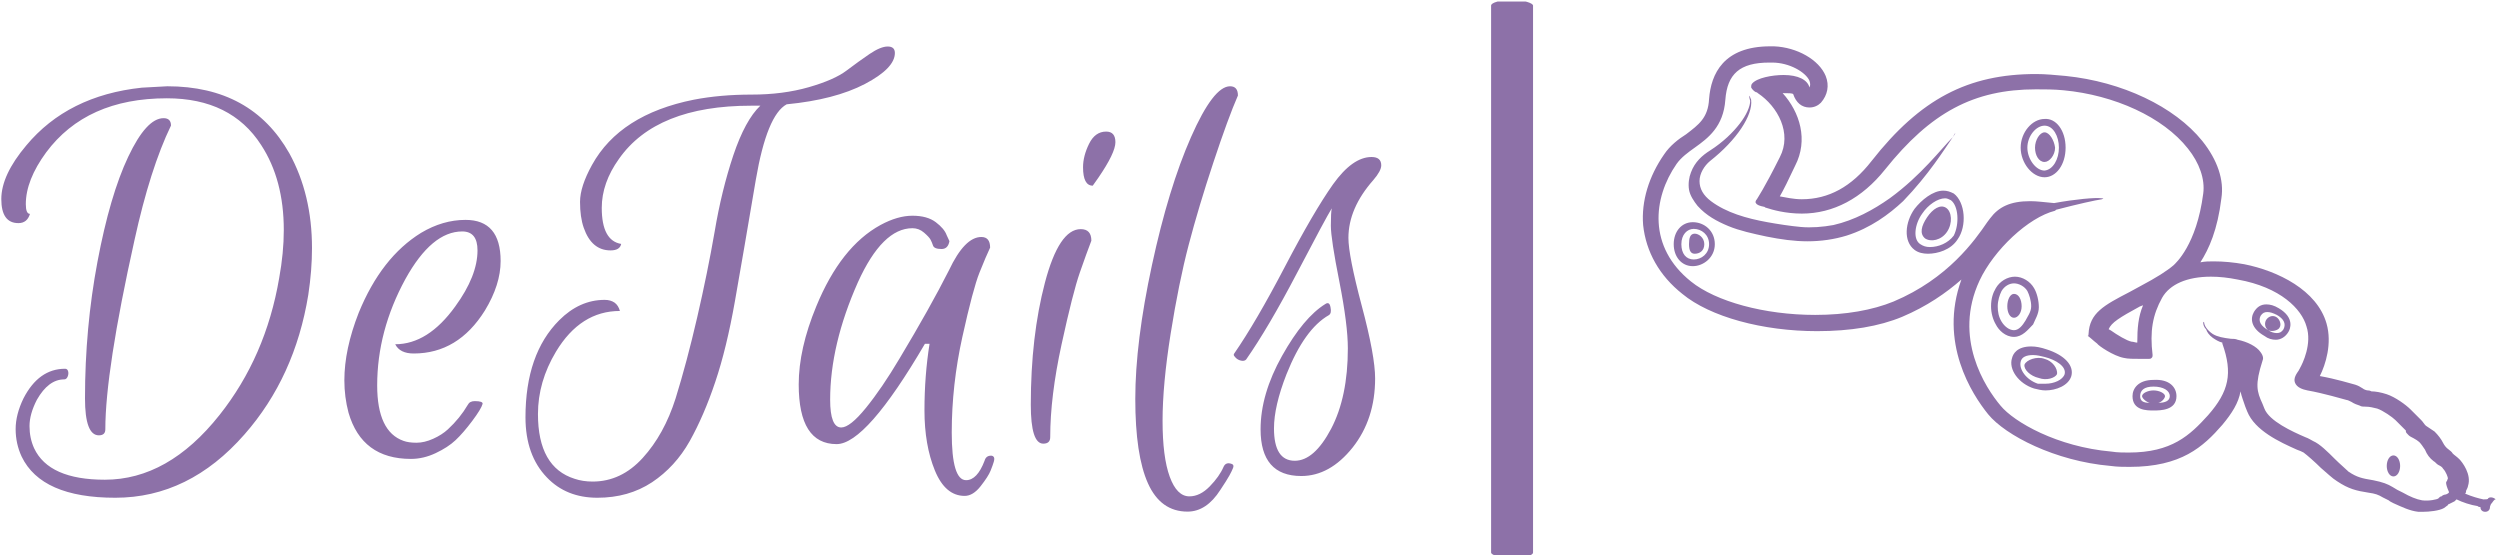 <svg xmlns="http://www.w3.org/2000/svg" version="1.1" xmlns:xlink="http://www.w3.org/1999/xlink" xmlns:svgjs="http://svgjs.dev/svgjs" width="1000" height="222" viewBox="0 0 1000 222"><g transform="matrix(1,0,0,1,-0.606,0.625)"><svg viewBox="0 0 396 88" data-background-color="#ffffff" preserveAspectRatio="xMidYMid meet" height="222" width="1000" xmlns="http://www.w3.org/2000/svg" xmlns:xlink="http://www.w3.org/1999/xlink"><g id="tight-bounds" transform="matrix(1,0,0,1,0.24,-0.248)"><svg viewBox="0 0 395.52 88.495" height="88.495" width="395.52"><g><svg viewBox="0 0 714.909 159.957" height="88.495" width="395.52"><g><rect width="12.021" height="159.957" x="426.988" y="0" fill="#8d71a8" opacity="1" stroke-width="0" stroke="transparent" fill-opacity="1" class="rect-o-0" data-fill-palette-color="primary" rx="1%" id="o-0" data-palette-color="#8d71a8"></rect></g><g transform="matrix(1,0,0,1,0,13.33)"><svg viewBox="0 0 395.52 133.298" height="133.298" width="395.52"><g id="textblocktransform"><svg viewBox="0 0 395.52 133.298" height="133.298" width="395.52" id="textblock"><g><svg viewBox="0 0 395.52 133.298" height="133.298" width="395.52"><g transform="matrix(1,0,0,1,0,0)"><svg width="395.52" viewBox="0.28 -34.4 119.39 40.24" height="133.298" data-palette-color="#8d71a8"><path d="M1.76-19.12L1.76-19.12Q0.28-19.12 0.28-21.2 0.28-23.28 2.44-25.84L2.44-25.84Q6.04-30.16 12.44-30.84L12.44-30.84 14.64-30.96Q21.92-30.96 25.2-25.16L25.2-25.16Q27.16-21.6 27.16-16.96L27.16-16.96Q27.16-15.04 26.84-12.92L26.84-12.92Q25.68-5.8 21.32-0.84L21.32-0.84Q16.52 4.64 10.14 4.64 3.76 4.64 2.04 1.08L2.04 1.08Q1.52-0.04 1.52-1.3 1.52-2.56 2.2-3.96L2.2-3.96Q3.52-6.52 5.8-6.52L5.8-6.52Q6-6.52 6.06-6.3 6.12-6.08 6.02-5.84 5.92-5.6 5.72-5.6L5.72-5.6Q4.36-5.6 3.36-3.84L3.36-3.84Q2.72-2.6 2.72-1.56 2.72-0.52 3.12 0.36L3.12 0.36Q4.4 3.08 9.24 3.08L9.24 3.08Q14.72 3.08 19.16-2.52L19.16-2.52Q23.16-7.56 24.32-14.36L24.32-14.36Q24.72-16.56 24.72-18.52L24.72-18.52Q24.72-22.88 22.76-25.88L22.76-25.88Q20.16-29.92 14.6-29.92L14.6-29.92Q7.64-29.92 4.16-25.24L4.16-25.24Q2.4-22.84 2.4-20.76L2.4-20.76Q2.4-19.92 2.76-19.92L2.76-19.92Q2.52-19.12 1.76-19.12ZM7.52-3.96L7.52-3.96Q7.52-10.04 8.6-15.78 9.68-21.52 11.26-24.86 12.84-28.2 14.32-28.2L14.32-28.2Q14.96-28.2 14.96-27.56L14.96-27.56Q13.16-23.84 11.8-17.64L11.8-17.64Q9.28-6.32 9.28-1.28L9.28-1.28Q9.28-0.76 8.72-0.76L8.72-0.76Q7.52-0.76 7.52-3.96ZM40.44-19.4L40.44-19.4Q43.48-19.4 43.48-15.84L43.48-15.84Q43.48-13.8 42.12-11.56L42.12-11.56Q39.8-7.84 35.96-7.84L35.96-7.84Q35.36-7.84 34.96-8.04 34.56-8.24 34.36-8.64L34.36-8.64Q37.2-8.64 39.56-11.92L39.56-11.92Q41.48-14.56 41.48-16.76L41.48-16.76Q41.48-18.4 40.16-18.4L40.16-18.4Q37.52-18.4 35.24-14.28L35.24-14.28Q32.8-9.8 32.8-5.08L32.8-5.08Q32.8-1.08 35.08-0.28L35.08-0.28Q35.52-0.12 36.2-0.12 36.88-0.12 37.64-0.46 38.4-0.8 38.92-1.28L38.92-1.28Q39.96-2.24 40.64-3.4L40.64-3.4Q40.8-3.72 41.24-3.72L41.24-3.72Q41.96-3.72 41.92-3.48L41.92-3.48Q41.8-3.04 41.02-2 40.24-0.96 39.58-0.34 38.92 0.28 37.86 0.78 36.8 1.28 35.72 1.28L35.72 1.28Q31.48 1.28 30.32-2.72L30.32-2.72Q29.96-4.08 29.96-5.52L29.96-5.52Q29.96-8.2 31.2-11.36L31.2-11.36Q33.16-16.16 36.6-18.28L36.6-18.28Q38.48-19.4 40.44-19.4ZM52.23-20.44L52.23-20.44Q52.23-17.6 53.91-17.32L53.91-17.32Q53.8-16.76 52.99-16.76L52.99-16.76Q51.35-16.76 50.67-18.72L50.67-18.72Q50.35-19.64 50.35-20.96 50.35-22.28 51.39-24.16L51.39-24.16Q53.8-28.52 60.2-29.8L60.2-29.8Q62.48-30.24 65.19-30.24 67.91-30.24 70.14-30.88 72.36-31.52 73.41-32.32 74.47-33.12 75.41-33.76 76.36-34.4 76.97-34.4 77.59-34.4 77.59-33.84L77.59-33.84Q77.59-32.52 75-31.16 72.39-29.8 68.23-29.4L68.23-29.4Q66.52-28.48 65.56-22.88L65.56-22.88Q64.47-16.44 63.75-12.36 63.03-8.28 62.05-5.38 61.08-2.48 59.84-0.26 58.59 1.96 56.58 3.3 54.55 4.64 51.85 4.64 49.16 4.64 47.48 2.88L47.48 2.88Q45.63 0.96 45.63-2.32L45.63-2.32Q45.63-7.8 48.55-10.72L48.55-10.72Q50.31-12.48 52.48-12.48L52.48-12.48Q52.99-12.48 53.34-12.24 53.67-12 53.8-11.52L53.8-11.52Q50.39-11.52 48.27-8L48.27-8Q46.71-5.4 46.71-2.6L46.71-2.6Q46.71 2 49.88 3L49.88 3Q50.59 3.24 51.44 3.24L51.44 3.24Q53.91 3.24 55.77 1.2 57.63-0.84 58.62-3.96 59.59-7.08 60.49-10.98 61.39-14.88 62-18.4 62.59-21.92 63.61-24.98 64.64-28.04 65.95-29.28L65.95-29.28 65.16-29.28Q56.95-29.28 53.72-24.68L53.72-24.68Q52.23-22.6 52.23-20.44ZM72.55 0L72.55 0Q69.27 0 69.27-5.16L69.27-5.16Q69.27-8.24 70.79-11.92L70.79-11.92Q72.91-17.08 76.35-18.96L76.35-18.96Q77.83-19.76 79.11-19.76 80.39-19.76 81.13-19.2 81.87-18.64 82.07-18.08L82.07-18.08 82.31-17.56Q82.19-16.88 81.63-16.88L81.63-16.88Q80.99-16.88 80.89-17.18 80.79-17.48 80.67-17.7 80.55-17.92 80.11-18.3 79.67-18.68 79.11-18.68L79.11-18.68Q76.51-18.68 74.39-14L74.39-14Q71.99-8.6 71.99-3.84L71.99-3.84Q71.99-1.44 72.95-1.44L72.95-1.44Q73.71-1.44 75.09-3.14 76.47-4.84 77.99-7.4L77.99-7.4Q80.63-11.8 82.27-15.04L82.27-15.04Q83.63-17.92 85.07-17.92L85.07-17.92Q85.83-17.92 85.83-17L85.83-17Q85.47-16.24 84.91-14.84 84.35-13.44 83.43-9.28 82.51-5.12 82.51-1 82.51 3.12 83.75 3.12L83.75 3.12Q84.23 3.12 84.63 2.7 85.03 2.28 85.35 1.44L85.35 1.44Q85.47 1 85.91 1L85.91 1Q86.07 1 86.15 1.12 86.23 1.24 86.15 1.52 86.07 1.8 85.87 2.3 85.67 2.8 85.01 3.64 84.35 4.48 83.63 4.48L83.63 4.48Q81.95 4.48 81.05 2.28 80.15 0.08 80.15-2.92 80.15-5.92 80.59-8.68L80.59-8.68 80.19-8.68Q75.11 0 72.55 0ZM89.35-3.4L89.35-3.4Q89.35-9.32 90.57-13.96 91.79-18.6 93.67-18.6L93.67-18.6Q94.59-18.6 94.59-17.6L94.59-17.6Q94.19-16.56 93.59-14.84 92.99-13.12 92.01-8.62 91.03-4.12 91.03-0.6L91.03-0.6Q91.03-0.04 90.43-0.04L90.43-0.04Q89.35-0.04 89.35-3.4ZM95.19-23.04L94.71-22.36Q93.87-22.36 93.87-23.96L93.87-23.96Q93.87-24.92 94.39-25.98 94.91-27.04 95.87-27.04L95.87-27.04Q96.67-27.04 96.67-26.12L96.67-26.12Q96.67-25.2 95.19-23.04L95.19-23.04ZM102.91 5.84L102.91 5.84Q100.59 5.84 99.49 3.4 98.39 0.96 98.39-3.92 98.39-8.8 99.83-15.48 101.27-22.16 103.21-26.56 105.15-30.96 106.59-30.96L106.59-30.96Q107.27-30.96 107.27-30.16L107.27-30.16Q106.43-28.24 105.15-24.38 103.87-20.52 103.01-17.24 102.15-13.96 101.45-9.56 100.75-5.16 100.75-2.02 100.75 1.12 101.37 2.82 101.99 4.52 103.07 4.52L103.07 4.52Q103.99 4.52 104.83 3.66 105.67 2.8 106.03 1.96L106.03 1.96Q106.23 1.52 106.75 1.72L106.75 1.72Q106.95 1.8 106.85 2.06 106.75 2.32 106.53 2.72 106.31 3.12 105.75 3.96L105.75 3.96Q104.55 5.84 102.91 5.84ZM110.39-1.36L110.39-1.36Q110.39 1.44 112.19 1.44L112.19 1.44Q113.87 1.44 115.33-1.32 116.78-4.08 116.78-8.28L116.78-8.28Q116.78-10.32 116.05-14.04 115.31-17.76 115.31-18.9 115.31-20.04 115.39-20.4L115.39-20.4Q114.87-19.56 112.39-14.82 109.91-10.08 107.98-7.32L107.98-7.32Q107.83-7.16 107.55-7.22 107.27-7.28 107.09-7.46 106.91-7.64 106.91-7.72 106.91-7.8 106.95-7.84L106.95-7.84Q108.83-10.56 111.33-15.34 113.83-20.12 115.5-22.48 117.19-24.84 118.83-24.84L118.83-24.84Q119.67-24.84 119.67-24.12L119.67-24.12Q119.67-23.64 118.98-22.84L118.98-22.84Q116.83-20.4 116.83-17.84L116.83-17.84Q116.83-16.32 117.98-11.98 119.14-7.64 119.14-5.68L119.14-5.68Q119.14-2.16 117.19 0.3 115.22 2.76 112.75 2.76L112.75 2.76Q109.23 2.76 109.23-1.28L109.23-1.28Q109.23-4.32 111.09-7.64 112.95-10.96 114.83-12.12L114.83-12.12Q115.19-12.36 115.28-11.84 115.39-11.32 115.14-11.16L115.14-11.16Q113.03-9.96 111.47-6.04L111.47-6.04Q110.39-3.28 110.39-1.36Z" opacity="1" transform="matrix(1,0,0,1,0,0)" fill="#8d71a8" class="undefined-text-0" data-fill-palette-color="primary" id="text-0"></path></svg></g></svg></g></svg></g></svg></g><g transform="matrix(1,0,0,1,470.478,13.276)"><svg viewBox="0 0 244.431 133.406" height="133.406" width="244.431"><g><svg xmlns="http://www.w3.org/2000/svg" xmlns:xlink="http://www.w3.org/1999/xlink" version="1.1" x="0" y="0" viewBox="5.37 25.7 89.23 48.7" enable-background="new 0 0 100 100" xml:space="preserve" height="133.406" width="244.431" class="icon-icon-0" data-fill-palette-color="accent" id="icon-0"><path d="M84.6 69.6c0 0.6-0.3 1.1-0.7 1.1-0.4 0-0.7-0.5-0.7-1.1s0.3-1.1 0.7-1.1S84.6 69 84.6 69.6zM47.4 58.4c-0.8-0.3-1.9 0.1-2.1 0.6-0.1 0.5 0.6 1.2 1.5 1.4 0.8 0.3 1.7 0 1.9-0.4C48.8 59.4 48.2 58.6 47.4 58.4zM45 52.9c0-0.7-0.3-1.3-0.8-1.3-0.4 0-0.7 0.6-0.7 1.3 0 0.7 0.3 1.2 0.7 1.2C44.6 54.1 45 53.6 45 52.9zM37.1 42.6c-0.6-0.4-1.4 0.1-2 1s-0.8 1.7-0.2 2.2c0.6 0.4 1.7 0.2 2.3-0.7C37.8 44.2 37.7 43 37.1 42.6zM10.8 45.3c-0.5 0-0.6 0.5-0.6 1.1 0 0.7 0.2 1 0.6 1 0.5 0 1-0.3 1-1C11.8 45.7 11.2 45.3 10.8 45.3zM47.4 34.7c-0.5 0-1 0.8-1 1.6 0 0.8 0.4 1.5 1 1.5 0.5 0 1.1-0.7 1.1-1.5C48.4 35.5 47.9 34.7 47.4 34.7zM61.2 62.3c0 1.5-1.7 1.5-2.4 1.5s-2.2 0-2.2-1.5c0-0.8 0.6-1.7 2.2-1.7C60.5 60.5 61.2 61.4 61.2 62.3zM60.5 62.3c0-0.6-0.7-1-1.7-1s-1.4 0.4-1.4 1c0 0.5 0.3 0.7 1 0.7-0.4-0.1-0.8-0.5-0.8-0.7 0-0.3 0.6-0.6 1.2-0.6S60 62 60 62.3c0 0.2-0.3 0.6-0.7 0.7C60 63 60.5 62.8 60.5 62.3zM50.2 60.2c-0.3 1-1.6 1.5-2.7 1.5-0.4 0-0.8-0.1-1.2-0.2-1.6-0.5-2.7-2-2.3-3.2 0.1-0.4 0.5-1.2 2-1.2 0.5 0 1 0.1 1.6 0.3C49.5 58 50.5 59.1 50.2 60.2zM47.4 58.2C47 58.1 46.6 58 46.2 58c-0.7 0-1.2 0.2-1.3 0.7-0.2 0.8 0.6 1.9 1.8 2.3C47 61 47.2 61 47.5 61c0.9 0 1.8-0.4 2-1C49.7 59.2 48.6 58.5 47.4 58.2zM44.2 56.1c-0.9 0-1.6-0.7-1.9-1.3-0.3-0.5-0.5-1.2-0.5-1.9 0-0.8 0.2-1.4 0.5-1.9 0.4-0.7 1.2-1.2 2-1.2 0.8 0 1.6 0.5 2 1.2 0.3 0.5 0.5 1.3 0.5 2s-0.4 1.3-0.6 1.8l-0.1 0.1C45.7 55.3 45.1 56.1 44.2 56.1zM44.2 55.4c0.5 0 0.9-0.5 1.2-1 0.2-0.4 0.6-0.9 0.6-1.5 0-0.6-0.2-1.2-0.4-1.6-0.3-0.5-0.9-0.8-1.4-0.8-0.5 0-1 0.3-1.3 0.8-0.2 0.4-0.4 1-0.4 1.6 0 0.6 0.1 1.1 0.4 1.6S43.7 55.4 44.2 55.4zM49.6 36.3c0 1.8-1 3.1-2.2 3.1-1.3 0-2.5-1.5-2.5-3.1 0-1.6 1.2-3 2.5-3C48.6 33.2 49.6 34.5 49.6 36.3zM48.9 36.3c0-1.2-0.6-2.3-1.5-2.3-0.9 0-1.8 1.1-1.8 2.3 0 1.2 0.9 2.4 1.8 2.4C48.3 38.6 48.9 37.5 48.9 36.3zM38.3 45.9c-0.7 1.1-2.1 1.5-3.1 1.5-0.5 0-1-0.1-1.4-0.4-1.2-0.9-1-2.9 0-4.3 0.7-0.9 1.9-1.9 3-1.9 0.4 0 0.7 0.1 1.1 0.3C39.1 42 39.3 44.5 38.3 45.9zM37.6 41.8c-0.2-0.1-0.4-0.2-0.6-0.2-0.8 0-1.8 0.7-2.4 1.6-0.8 1.1-1 2.7-0.2 3.2 0.3 0.2 0.6 0.3 1 0.3 0.9 0 1.9-0.4 2.5-1.2C38.5 44.3 38.4 42.4 37.6 41.8zM12.9 46.4c0 1.4-1.2 2.3-2.3 2.3-1.2 0-2-1-2-2.3 0-1.3 0.8-2.3 2-2.3S12.9 45 12.9 46.4zM12.3 46.4c0-1-0.8-1.6-1.6-1.6-0.7 0-1.3 0.6-1.3 1.6 0 1 0.5 1.6 1.3 1.6C11.5 48 12.3 47.4 12.3 46.4zM71.6 54c-0.4-0.2-0.8 0-1 0.3s-0.2 0.8 0.2 1.1c0.4 0.2 1.1 0 1.2-0.3C72.2 54.8 72 54.2 71.6 54zM72.9 55.6c-0.3 0.5-0.8 0.8-1.3 0.8-0.4 0-0.8-0.1-1.2-0.4-1.4-0.8-1.5-1.8-1.1-2.5 0.3-0.5 0.7-0.8 1.3-0.8 0.4 0 0.8 0.1 1.3 0.4C73.6 54.1 73.1 55.3 72.9 55.6zM71.7 53.8c-0.4-0.2-0.7-0.3-1-0.3s-0.5 0.1-0.7 0.4c-0.3 0.6 0.1 1.1 0.8 1.5 0.3 0.2 0.6 0.3 0.9 0.3 0.3 0 0.5-0.1 0.7-0.4C72.7 54.7 72.4 54.2 71.7 53.8zM37.8 35.2C38.2 34.7 38.1 34.6 37.8 35.2c-1.2 1.2-3.3 4-6.6 6.4-1.7 1.2-3.7 2.3-5.9 2.8-1.1 0.2-2.3 0.3-3.4 0.2-1.1-0.1-2.4-0.3-3.5-0.5-2.2-0.4-4.3-1-5.9-2.2-0.8-0.6-1.2-1.3-1.2-2.1 0-0.8 0.5-1.6 1.1-2.1 2.8-2.2 4.5-4.8 4.3-6.4-0.1-0.3-0.2-0.5-0.2-0.4 0 0 0 0.2 0.1 0.5 0 0.6-0.4 1.5-1.1 2.4-0.7 0.9-1.7 1.9-3.1 2.8-0.8 0.5-1.6 1.2-2 2.3-0.2 0.5-0.3 1.2-0.2 1.8s0.5 1.2 0.9 1.7c0.9 1 2 1.6 3.2 2.1s2.6 0.8 4 1.1c1.5 0.3 2.9 0.5 4.3 0.5s2.8-0.2 4.1-0.6c2.5-0.8 4.4-2.2 5.9-3.6C35.3 39.1 36.9 36.5 37.8 35.2zM94.1 73.6C94.1 73.6 94 73.6 94.1 73.6 94 73.8 94 73.9 94 73.9c0 0.3-0.2 0.5-0.5 0.5S93 74.2 93 73.9c-0.1 0-0.2 0-0.3-0.1-0.7-0.1-1.6-0.4-2.2-0.7-0.1 0.1-0.1 0.1-0.2 0.2-0.2 0.1-0.6 0.3-0.6 0.3s-0.1 0-0.1 0.1c-0.1 0.1-0.3 0.2-0.4 0.3-0.5 0.3-1.6 0.4-2.2 0.4-0.2 0-0.4 0-0.5 0-0.9-0.1-1.7-0.5-2.6-0.9-0.2-0.1-0.4-0.2-0.5-0.3-0.2-0.1-0.4-0.2-0.6-0.3-0.5-0.3-0.8-0.4-1.5-0.5-1.3-0.2-2.1-0.4-3.3-1.2-0.5-0.3-1.1-0.9-1.7-1.4-0.6-0.6-1.4-1.3-1.8-1.6-0.2-0.1-0.4-0.2-0.7-0.3-1.8-0.8-4.4-2-5.2-4-0.1-0.2-0.1-0.3-0.2-0.5-0.2-0.6-0.4-1.1-0.5-1.6C67.7 63 67 64.1 66 65.3c-2 2.3-4.3 4.4-9.7 4.4-0.6 0-1.3 0-2-0.1-5.8-0.5-11-3.2-12.8-5.4-1.7-2.1-5.2-7.5-2.8-14.1-1.6 1.4-3.6 2.8-6.2 3.9-2.4 1-5.4 1.5-8.9 1.5-5.7 0-11.2-1.5-14.1-3.9-2.4-1.9-3.8-4.4-4.1-7.2-0.2-2.5 0.6-5.1 2.2-7.4 0.6-0.9 1.5-1.6 2.3-2.1 1.3-1 2.3-1.7 2.4-3.7 0.2-2.6 1.5-5.5 6.4-5.5 0.1 0 0.2 0 0.4 0 2.4 0.1 4.7 1.4 5.4 3.1 0.4 1 0.2 2-0.5 2.8-0.3 0.3-0.7 0.5-1.2 0.5-0.8 0-1.4-0.5-1.7-1.4-0.1-0.1-0.5-0.1-1-0.1h-0.1c1.8 2 2.7 4.9 1.3 7.6-0.7 1.5-1.2 2.5-1.6 3.2 0.6 0.1 1.4 0.3 2.3 0.3 2.8 0 5.2-1.3 7.3-4 5.1-6.5 10.1-9.1 17.2-9.1 1 0 2 0.1 3.1 0.2 5.9 0.6 11.4 3.2 14.3 6.8 1.6 2 2.3 4.1 2 6-0.4 3.3-1.3 5.3-2.2 6.7 0.5-0.1 0.9-0.1 1.4-0.1 1 0 2.1 0.1 3.2 0.3 3.5 0.7 7.6 2.7 8.6 6.2 0.6 2.1-0.1 4.3-0.7 5.5 1.7 0.3 3.3 0.8 3.7 0.9 0.3 0.1 0.5 0.2 0.8 0.4 0.1 0.1 0.4 0.2 0.5 0.2s0.2 0 0.4 0.1c0.4 0 1 0.1 1.6 0.3 0.9 0.3 2 1.1 2.5 1.6 0.4 0.4 0.9 0.9 1.1 1.1s0.3 0.4 0.4 0.5l0.1 0.1c0.3 0.2 0.6 0.4 0.9 0.6 0.4 0.4 0.7 0.8 0.9 1.2 0.1 0.2 0.3 0.5 0.6 0.7 0.1 0.1 0.3 0.2 0.4 0.4 0.2 0.2 0.4 0.3 0.7 0.6 0.3 0.3 1.3 1.6 0.9 2.8 0 0.1-0.1 0.3-0.2 0.5 0 0.1 0 0.2-0.1 0.3 0.7 0.3 1.4 0.5 1.9 0.6l0 0h0.1c0.2 0 0.4 0 0.4-0.1 0.2-0.2 0.6-0.1 0.8 0.1C94.4 73.1 94.3 73.4 94.1 73.6zM89.5 71.2c0 0 0-0.1 0.1-0.3 0-0.1-0.2-0.7-0.5-1-0.1-0.2-0.3-0.3-0.5-0.4s-0.3-0.3-0.5-0.4c-0.4-0.3-0.7-0.7-0.9-1.2-0.2-0.3-0.4-0.6-0.6-0.8-0.1-0.1-0.4-0.3-0.6-0.4-0.2-0.1-0.4-0.2-0.5-0.3-0.2-0.2-0.3-0.3-0.3-0.4s0-0.1 0-0.1c-0.2-0.2-0.7-0.7-1.1-1.1-0.3-0.3-1.3-1-1.9-1.2-0.4-0.1-0.8-0.2-1.2-0.2-0.2 0-0.5 0-0.6-0.1-0.3-0.1-0.6-0.2-0.9-0.4-0.2-0.1-0.4-0.2-0.5-0.2-0.4-0.1-2.4-0.7-4.1-1-0.5-0.1-1.1-0.3-1.3-0.8s0.2-1 0.4-1.3c0-0.1 0.1-0.1 0.1-0.2 0.3-0.5 1.3-2.6 0.7-4.4-0.5-1.8-2.7-4.1-7.2-4.9-1-0.2-1.9-0.3-2.8-0.3-2.5 0-4.3 0.8-5.1 2.2-1 1.8-1.3 3.5-1 6 0 0.1 0 0.2-0.1 0.3s-0.2 0.1-0.3 0.1c0 0-0.3 0-0.8 0-0.8 0-1.4 0-1.8-0.1-1.1-0.2-2.7-1.3-2.8-1.5-0.4-0.3-0.9-0.8-1-0.8C52 56 52 55.9 52 55.8c0.1-2.2 1.6-3 4.3-4.4l1.1-0.6c1.7-0.9 2.8-1.6 3.5-2.2 0.2-0.2 2.4-2.1 3.1-7.5 0.2-1.5-0.4-3.2-1.6-4.7-2.6-3.3-7.7-5.6-13-6.1-1-0.1-2-0.1-2.9-0.1-6.5 0-11 2.4-15.8 8.4-2.4 3-5.4 4.6-8.7 4.6-1.7 0-3.1-0.4-3.7-0.6-0.1 0-0.2-0.1-0.2-0.1-0.5-0.1-0.8-0.2-0.9-0.4-0.1-0.1 0-0.3 0.1-0.4 0.1-0.2 0.7-1 2.4-4.4 1.3-2.5-0.2-5.3-2.3-6.7-0.1-0.1-0.1-0.1-0.2-0.1-0.2-0.1-0.4-0.3-0.5-0.5 0-0.1 0-0.3 0.1-0.4 0.5-0.6 2.1-0.9 3.3-0.9 1.5 0 2.5 0.5 2.7 1.3l0 0c0.1-0.2 0.1-0.4 0-0.7-0.4-0.9-2.1-1.9-3.9-1.9-0.1 0-0.2 0-0.3 0-3.1 0-4.4 1.2-4.6 3.9-0.2 2.8-1.8 4-3.2 5-0.7 0.5-1.4 1-1.9 1.7-2.5 3.6-3 8.7 1.5 12.3 2.6 2.1 7.7 3.5 13 3.5 3.2 0 6-0.5 8.2-1.4 5.7-2.4 8.5-6.4 9.8-8.3l0.3-0.4c0.9-1.2 2.1-1.8 4.2-1.8 0.7 0 1.4 0.1 2.5 0.2 2.2-0.4 4.3-0.6 5-0.5 0.2 0 0.2 0 0 0.1-0.7 0.1-2.5 0.5-4.8 1.1l-0.1 0.1c-2.8 0.7-6.4 4.1-7.9 7.3-2.8 6 0.6 11.2 2.2 13.1 1.4 1.7 5.9 4.3 11.6 4.8 0.6 0.1 1.3 0.1 1.8 0.1 4.5 0 6.4-1.8 8.3-3.9 2.2-2.5 2.6-4.4 1.5-7.5v-0.1c-0.4-0.1-0.7-0.3-1-0.5-0.4-0.3-0.6-0.6-0.7-0.9C64 55 64 54.7 64 54.6c0-0.1 0-0.1 0.1 0 0 0.3 0.3 0.8 0.9 1.2 0.5 0.3 1.1 0.4 1.9 0.5l0 0c0.2 0 0.5 0 0.7 0.1l0 0 0 0c1 0.2 2 0.7 2.4 1.3 0.3 0.4 0.3 0.7 0.2 0.9-0.8 2.5-0.6 3.2 0 4.5l0.2 0.5c0.5 1.3 2.9 2.4 4.3 3 0.3 0.1 0.6 0.3 0.8 0.4 0.7 0.3 1.5 1.1 2.3 1.9 0.5 0.5 1.1 1 1.4 1.3 0.9 0.6 1.4 0.7 2.6 0.9 1 0.2 1.5 0.4 2 0.7 0.2 0.1 0.3 0.2 0.5 0.3s0.4 0.2 0.6 0.3c0.7 0.4 1.4 0.7 2 0.8 0.7 0.1 1.6-0.1 1.7-0.2 0 0 0 0 0.1-0.1s0.1-0.1 0.2-0.1c0.1-0.1 0.3-0.2 0.4-0.2s0.3-0.1 0.4-0.2v-0.1C89.3 71.4 89.4 71.2 89.5 71.2zM54.1 55.3c0.1 0 0.1 0.1 0.2 0.1 0.7 0.5 1.7 1.1 2.2 1.2 0.2 0 0.4 0.1 0.6 0.1 0-1.5 0.1-2.7 0.6-3.9-0.1 0-0.2 0.1-0.3 0.1C55.2 54.1 54.4 54.6 54.1 55.3z" fill="#8d71a8" data-fill-palette-color="accent"></path></svg></g></svg></g></svg></g><defs></defs></svg><rect width="395.52" height="88.495" fill="none" stroke="none" visibility="hidden"></rect></g></svg></g></svg>